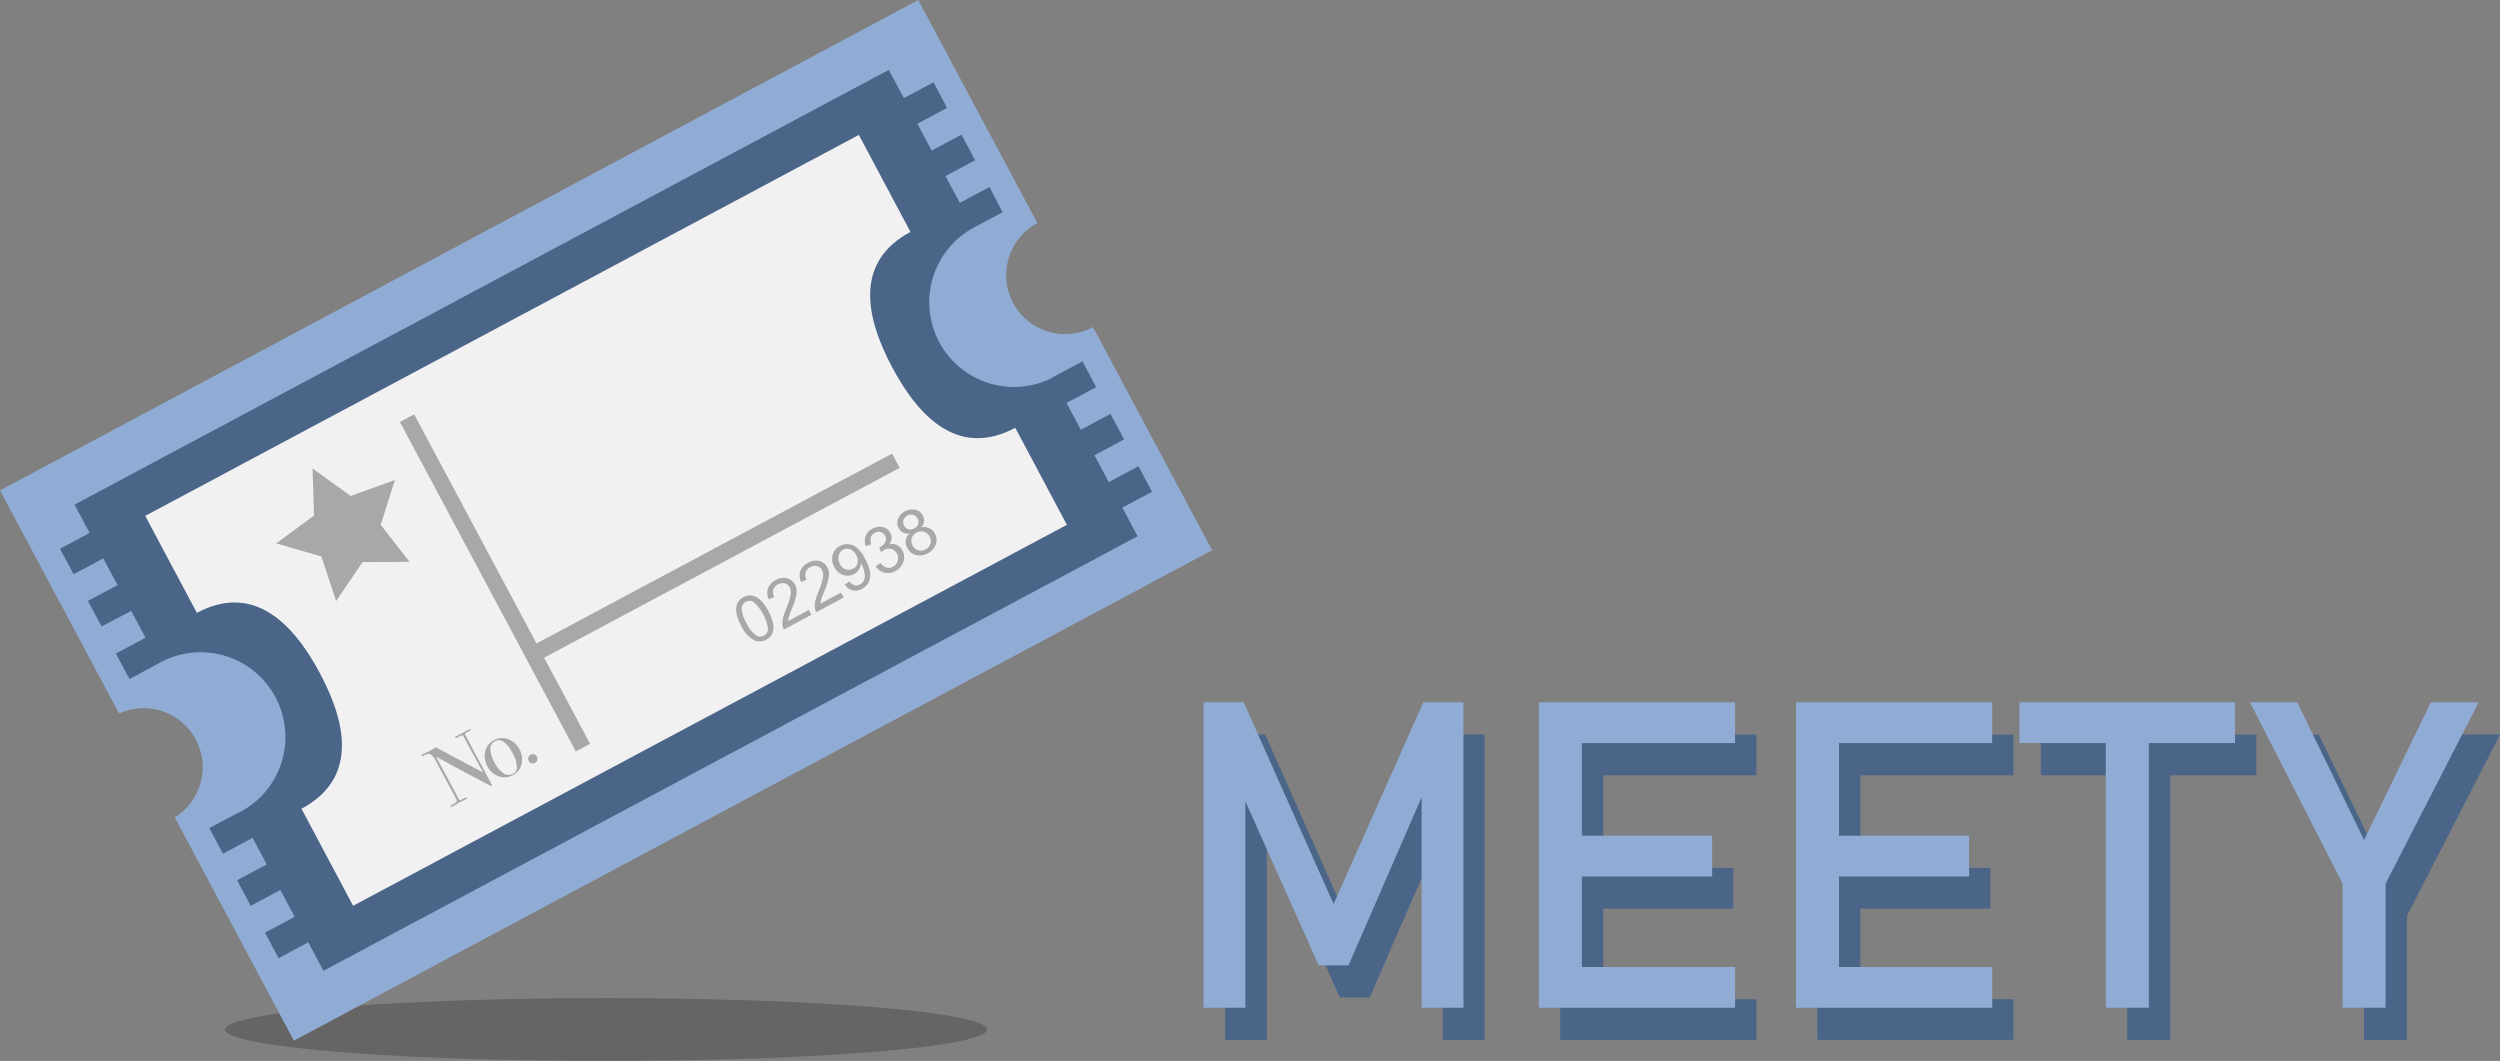 <svg xmlns="http://www.w3.org/2000/svg" viewBox="0 0 581.13 246.62"><rect x="0" y="0" width="581.13" height="246.62" fill="#808080" stroke="none"/><defs><style>.cls-1{opacity:0.3;}.cls-2{fill:#272525;}.cls-3{fill:#90acd4;}.cls-4{fill:#4b6589;}.cls-5{fill:#f1f1f2;}.cls-6{fill:#a6a8aa;}</style></defs><title>Asset 1</title><g id="Layer_2" data-name="Layer 2"><g id="Object"><g class="cls-1"><ellipse class="cls-2" cx="140.88" cy="239.31" rx="88.56" ry="7.31"/></g><path class="cls-3" d="M235.5,70.42a13.72,13.72,0,0,1,5.64-18.56L213.45,0,0,114l27.69,51.86A13.72,13.72,0,0,1,40.62,190L68.31,241.9l213.45-114-27.7-51.87A13.71,13.71,0,0,1,235.5,70.42Z"/><path class="cls-4" d="M220.14,25.07,217,19.13l-6.89,3.68-3.51-6.57L17.32,117.3l3.51,6.57-6.89,3.68,3.17,5.93L24,129.8,27.33,136l-6.89,3.68,3.17,5.93L30.5,142l3.33,6.24-6.89,3.68,3.17,5.93L37,154.14l0,0h0a19.7,19.7,0,1,1,18.55,34.75h0l0-.08-6.89,3.68,3.17,5.94,6.89-3.68L62,200.94l-6.89,3.68,3.17,5.94,6.89-3.68,3.33,6.23L61.6,216.8l3.17,5.93,6.89-3.68,3.53,6.61,189.24-101L260.9,118l6.9-3.68-3.17-5.94-6.9,3.68-3.32-6.23,6.89-3.68-3.17-5.94-6.89,3.68-3.33-6.23L254.8,90,251.63,84l-6.89,3.68,0,.08a19.7,19.7,0,0,1-18.56-34.75l0,0,6.89-3.68L230,43.47l-6.89,3.68-3.33-6.23,6.89-3.68-3.17-5.94L216.58,35l-3.33-6.23Z"/><path class="cls-5" d="M211.64,53.91l-12-22.55L33.76,119.91l12,22.55c12.58-6.71,21.87,1.42,28.59,14s8.3,24.82-4.27,31.53l12,22.56L248,122,236,99.44c-12.57,6.72-21.87-1.42-28.58-14S199.07,60.62,211.64,53.91Z"/><rect class="cls-6" x="113.18" y="92.07" width="3.76" height="86.82" transform="translate(-50.25 70.17) rotate(-28.1)"/><rect class="cls-6" x="118.31" y="127.71" width="95.57" height="3.76" transform="translate(-41.46 93.52) rotate(-28.1)"/><polygon class="cls-6" points="72.65 108.91 81.53 115.28 91.8 111.57 88.49 121.98 95.19 130.6 84.27 130.67 78.14 139.71 74.7 129.35 64.21 126.31 73 119.83 72.65 108.91"/><path class="cls-6" d="M109.44,169.55c.07.12,0,.25-.35.39l-.39.21-.32.17c-.19.1-.29.2-.29.28a2.09,2.09,0,0,0,.27.62l5.43,10.18q.51.94.57,1.11c0,.11,0,.18,0,.21s-.19,0-.35-.06l-4-2.11q-3.52-1.85-8.65-4.68l5.29,9.91a.37.37,0,0,0,.43.16,10,10,0,0,0,1.24-.56c.15-.09.25-.08.3,0s0,.26-.36.43l-1,.48c-.19.09-.38.18-.56.28l-.29.2a10.58,10.58,0,0,1-1,.57l-.18.09c-.27.15-.43.17-.49.06s0-.22.27-.35a3.7,3.7,0,0,0,1.14-.78c.07-.14,0-.42-.23-.84l-4.67-8.74c-.52-1-1.05-1.49-1.59-1.53a2.48,2.48,0,0,0-1.1.36c-.31.17-.49.19-.56.06s0-.21.18-.31.54-.27.92-.44l.6-.28.49-.28a12.8,12.8,0,0,0,1.1-.66l11,5.86L108,171.69c-.19-.37-.32-.58-.37-.66a.27.27,0,0,0-.24-.1,4.17,4.17,0,0,0-.88.39c-.42.23-.67.29-.72.19s0-.26.33-.41l.62-.33.49-.26.34-.18.32-.17.53-.29.55-.29Q109.35,169.37,109.44,169.55Z"/><path class="cls-6" d="M120.75,174.18a4.73,4.73,0,0,1,.49,3.44,3.86,3.86,0,0,1-2,2.55,4,4,0,0,1-3.31.28,4.62,4.62,0,0,1-2.61-2.3,4.84,4.84,0,0,1-.52-3.51,4,4,0,0,1,5.3-2.81A4.79,4.79,0,0,1,120.75,174.18Zm-1.63.85a7.17,7.17,0,0,0-2.21-2.71,1.8,1.8,0,0,0-1.92,0,1.93,1.93,0,0,0-1,1.84,6.72,6.72,0,0,0,1,3.12,6.26,6.26,0,0,0,2.08,2.48,2.09,2.09,0,0,0,2.19.11,1.5,1.5,0,0,0,.87-1.26A6.66,6.66,0,0,0,119.12,175Z"/><path class="cls-6" d="M124.79,175.88a1,1,0,0,1,.08.82,1,1,0,0,1-.51.63,1.1,1.1,0,0,1-.83.09,1.13,1.13,0,0,1-.73-1.36,1.07,1.07,0,0,1,.54-.64,1,1,0,0,1,.81-.08A1.1,1.1,0,0,1,124.79,175.88Z"/><path class="cls-6" d="M172.31,145.49a10.12,10.12,0,0,1-1.12-3,3.78,3.78,0,0,1,.19-2.17,3,3,0,0,1,1.44-1.5,3.22,3.22,0,0,1,1.54-.42,3,3,0,0,1,1.45.39,5.62,5.62,0,0,1,1.37,1.11,11.11,11.11,0,0,1,1.43,2.17,10,10,0,0,1,1.12,2.94,3.88,3.88,0,0,1-.18,2.17,3.06,3.06,0,0,1-1.45,1.51,3,3,0,0,1-2.73.17A7.17,7.17,0,0,1,172.31,145.49Zm1.22-.65a7,7,0,0,0,2.25,2.87,1.81,1.81,0,0,0,2.75-1.47,10.56,10.56,0,0,0-3.39-6.34,1.84,1.84,0,0,0-1.8,0,1.71,1.71,0,0,0-.94,1.39A7,7,0,0,0,173.53,144.84Z"/><path class="cls-6" d="M188,141.77l.61,1.14-6.39,3.42a2.25,2.25,0,0,1-.31-.9,5,5,0,0,1,.1-1.7,13.68,13.68,0,0,1,.77-2.3,14.93,14.93,0,0,0,1-3.18,2.8,2.8,0,0,0-.21-1.73,1.81,1.81,0,0,0-1.14-.92,2.32,2.32,0,0,0-2.67,1.47,2.2,2.2,0,0,0,.24,1.7l-1.29.53a3.43,3.43,0,0,1-.17-2.59,3.65,3.65,0,0,1,1.82-1.89,3.46,3.46,0,0,1,2.61-.4,2.83,2.83,0,0,1,1.83,1.48,3.22,3.22,0,0,1,.37,1.27,4.94,4.94,0,0,1-.15,1.6,24.06,24.06,0,0,1-.92,2.68,20.5,20.5,0,0,0-.73,2,4.42,4.42,0,0,0-.15.91Z"/><path class="cls-6" d="M195.51,137.76l.61,1.14-6.39,3.42a2.46,2.46,0,0,1-.3-.9,5.05,5.05,0,0,1,.09-1.71,13.92,13.92,0,0,1,.77-2.29,14.93,14.93,0,0,0,1-3.18,2.8,2.8,0,0,0-.21-1.73,1.78,1.78,0,0,0-1.14-.92,2.34,2.34,0,0,0-2.67,1.47,2.2,2.2,0,0,0,.24,1.7l-1.29.53a3.43,3.43,0,0,1-.17-2.59,3.65,3.65,0,0,1,1.82-1.89,3.47,3.47,0,0,1,2.61-.4,2.83,2.83,0,0,1,1.83,1.48,3.19,3.19,0,0,1,.38,1.27,5,5,0,0,1-.16,1.6,24.06,24.06,0,0,1-.92,2.68c-.4,1-.64,1.62-.73,1.94a4.65,4.65,0,0,0-.15.91Z"/><path class="cls-6" d="M196.38,135.89l1.08-.71a2.29,2.29,0,0,0,1.18.87,1.69,1.69,0,0,0,1.24-.2,2.11,2.11,0,0,0,.83-.76,2.29,2.29,0,0,0,.31-1,4.24,4.24,0,0,0-.16-1.37,6.53,6.53,0,0,0-.59-1.54l-.14-.24a2.94,2.94,0,0,1-.48,1.44,3.13,3.13,0,0,1-3.64,1.28,3.59,3.59,0,0,1-2.06-1.85,3.71,3.71,0,0,1-.4-2.83,3.31,3.31,0,0,1,1.7-2.06,3.54,3.54,0,0,1,3.95.4,8,8,0,0,1,1.86,2.51,10.17,10.17,0,0,1,1.18,3.16,3.89,3.89,0,0,1-.31,2.31,3.43,3.43,0,0,1-1.56,1.57,3,3,0,0,1-2.19.36A3,3,0,0,1,196.38,135.89ZM199,129a2.69,2.69,0,0,0-1.41-1.33,1.93,1.93,0,0,0-1.63.1,2.07,2.07,0,0,0-1,1.38,2.76,2.76,0,0,0,.31,2,2.34,2.34,0,0,0,1.36,1.2,2,2,0,0,0,1.68-.16,2,2,0,0,0,1.05-1.3A2.58,2.58,0,0,0,199,129Z"/><path class="cls-6" d="M203.55,131.66l1.1-.79a2.94,2.94,0,0,0,1.47,1.08,1.93,1.93,0,0,0,1.44-.2,2.17,2.17,0,0,0,1.1-1.33,2.2,2.2,0,0,0-.19-1.75,2.07,2.07,0,0,0-1.25-1.06,2.14,2.14,0,0,0-1.65.19,4,4,0,0,0-.76.58l-.43-1.11a1,1,0,0,0,.2-.09,2.7,2.7,0,0,0,1.15-1.12,1.54,1.54,0,0,0,0-1.55,1.64,1.64,0,0,0-1-.84,1.77,1.77,0,0,0-1.37.18,1.79,1.79,0,0,0-.92,1.05,2.5,2.5,0,0,0,.1,1.62l-1.3.42a3.44,3.44,0,0,1,0-2.37,3.2,3.2,0,0,1,1.57-1.68,3.51,3.51,0,0,1,1.64-.44,2.78,2.78,0,0,1,1.52.38,2.7,2.7,0,0,1,1,1.06,2.28,2.28,0,0,1,.28,1.32,2.63,2.63,0,0,1-.56,1.35,2.49,2.49,0,0,1,1.77.11,2.84,2.84,0,0,1,1.31,1.3,3.25,3.25,0,0,1,.22,2.64,3.67,3.67,0,0,1-1.87,2.13,3.41,3.41,0,0,1-2.51.37A3.35,3.35,0,0,1,203.55,131.66Z"/><path class="cls-6" d="M211.44,124a2.55,2.55,0,0,1-1.51-.18,2.36,2.36,0,0,1-1-1,2.65,2.65,0,0,1-.19-2.18,3.6,3.6,0,0,1,4.06-2.15,2.65,2.65,0,0,1,1.73,1.38,2.22,2.22,0,0,1,.27,1.36,2.45,2.45,0,0,1-.66,1.34,2.88,2.88,0,0,1,1.86.21A2.92,2.92,0,0,1,217.3,124a3.15,3.15,0,0,1,.23,2.56,4.07,4.07,0,0,1-4.62,2.46,3.18,3.18,0,0,1-2-1.65,2.88,2.88,0,0,1-.37-1.83A2.74,2.74,0,0,1,211.44,124Zm.69,2.79a2.4,2.4,0,0,0,.77.85,2,2,0,0,0,1.1.36,2.42,2.42,0,0,0,1.17-.29,2.21,2.21,0,0,0,1.11-1.3,2.13,2.13,0,0,0-.19-1.68,2.16,2.16,0,0,0-1.33-1.12,2.22,2.22,0,0,0-1.72.2,2.14,2.14,0,0,0-1.1,1.3A2.17,2.17,0,0,0,212.13,126.77Zm-2-4.67a1.67,1.67,0,0,0,1,.88,1.75,1.75,0,0,0,1.38-.17,1.71,1.71,0,0,0,.89-1,1.62,1.62,0,0,0-.12-1.29,1.71,1.71,0,0,0-1-.86,1.9,1.9,0,0,0-2.26,1.2A1.59,1.59,0,0,0,210.13,122.1Z"/><path class="cls-4" d="M314.92,217.62l20.85-46.87h9.33v71h-9.72V188.57l.49,3.13-17.48,40.18h-6.94L294,192.67l.49-4.1v53.17h-9.72v-71h9.33Z"/><path class="cls-4" d="M362.67,241.74v-71h10v71Zm4.84-61.52v-9.47h40.77v9.47Zm0,31v-9.48h35.4v9.48Zm0,30.51v-9.47h40.77v9.47Z"/><path class="cls-4" d="M422.44,241.74v-71h10v71Zm4.83-61.52v-9.47h40.78v9.47Zm0,31v-9.48h35.4v9.48Zm0,30.51v-9.47h40.78v9.47Z"/><path class="cls-4" d="M474.39,180.22v-9.47h50.1v9.47Zm20.07,61.52V176.56h10v65.18Z"/><path class="cls-4" d="M581.13,170.75,559.5,212.89v28.85h-10V212.89l-21.63-42.14H539l15.53,32,15.53-32Z"/><path class="cls-3" d="M310,210.13l20.85-46.88h9.33v71h-9.72V181.08l.49,3.12-17.48,40.19h-6.94L289,185.18l.49-4.1v53.17h-9.72v-71h9.33Z"/><path class="cls-3" d="M357.71,234.25v-71h10v71Zm4.84-61.52v-9.48h40.77v9.48Zm0,31v-9.47H398v9.47Zm0,30.52v-9.47h40.77v9.47Z"/><path class="cls-3" d="M417.48,234.25v-71h10v71Zm4.83-61.52v-9.48h40.78v9.48Zm0,31v-9.47h35.41v9.47Zm0,30.52v-9.47h40.78v9.47Z"/><path class="cls-3" d="M469.43,172.73v-9.48h50.1v9.48Zm20.07,61.52V169.06h10v65.19Z"/><path class="cls-3" d="M576.17,163.25l-21.63,42.14v28.86h-10V205.39L523,163.25H534l15.53,32,15.53-32Z"/></g></g></svg>